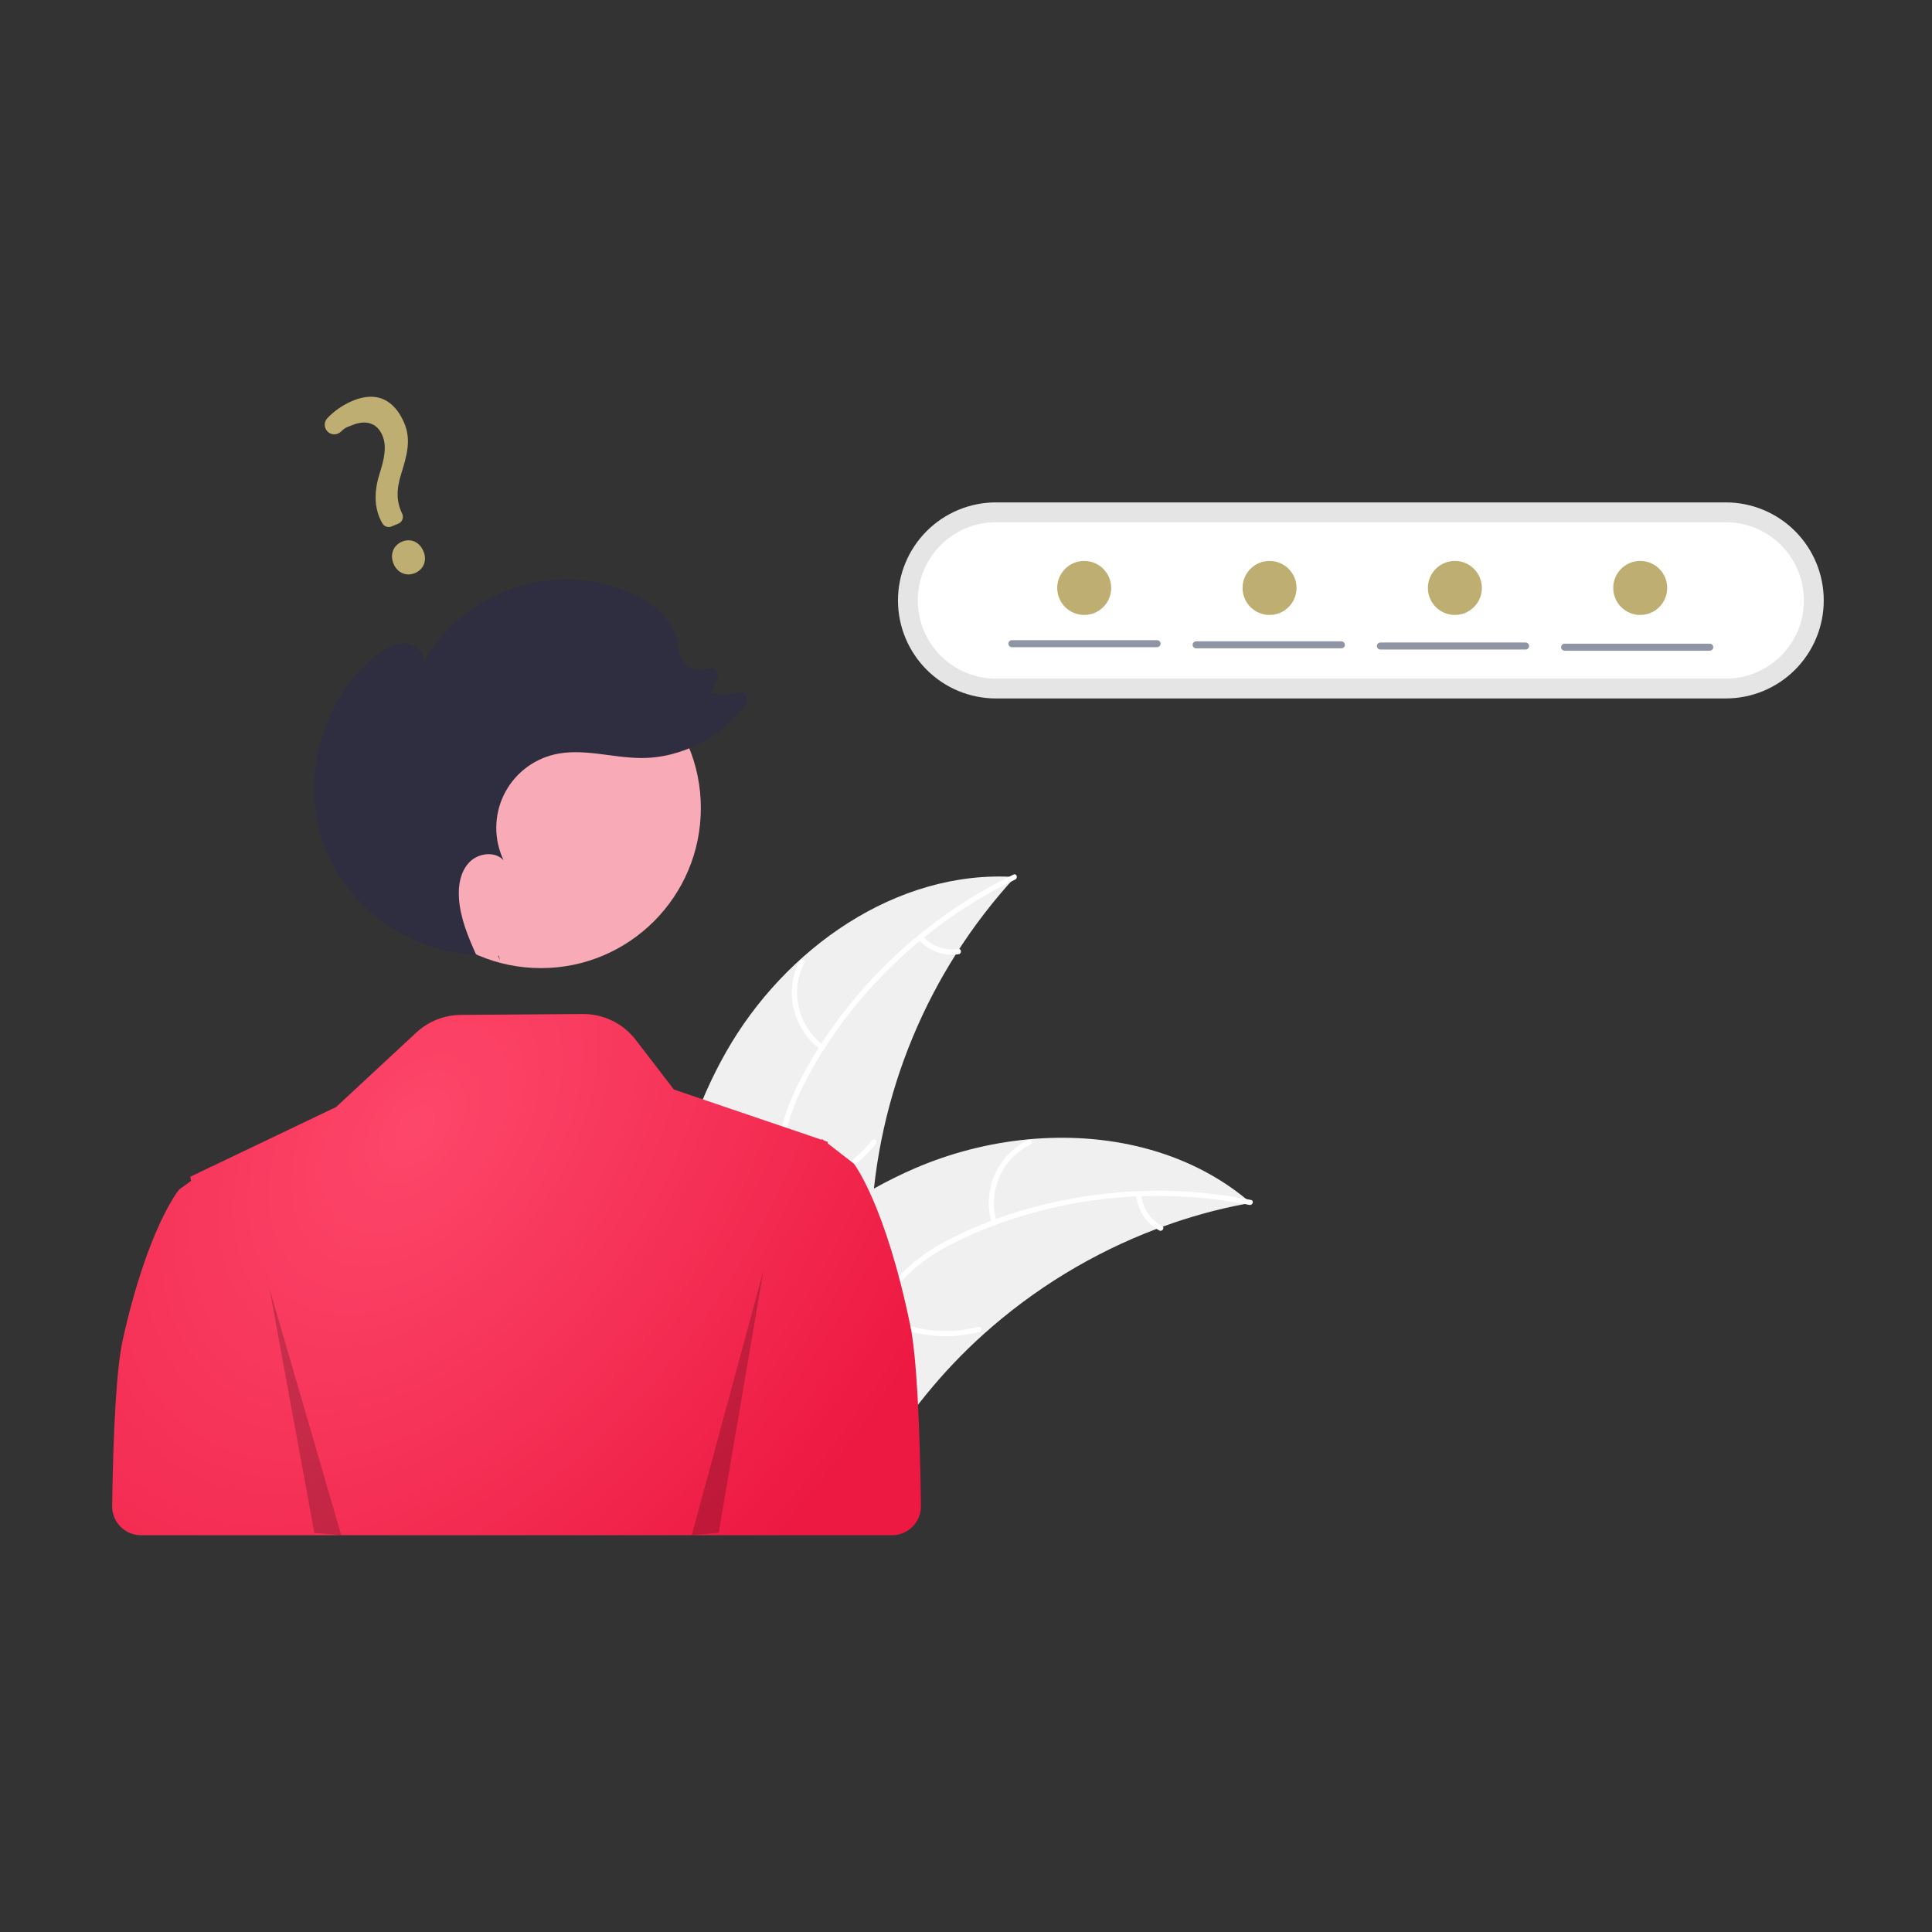 <svg width="224" height="224" viewBox="0 0 224 224" fill="none" xmlns="http://www.w3.org/2000/svg">
<rect x="0" y="0" width="224" height="224" fill="#333333" stroke="none"/>
<g clip-path="url(#clip0_29_230)">
<path d="M84.184 121.967C90.985 109.993 103.957 100.799 117.69 101.684C107.561 112.71 101.654 126.966 101.015 141.931C100.789 147.703 101.139 154.147 97.31 158.469C94.927 161.158 91.285 162.461 87.705 162.734C84.124 163.007 80.544 162.359 77.011 161.715L76.154 161.978C75.828 148.208 77.383 133.941 84.184 121.967Z" fill="#F0F0F0"/>
<path d="M117.711 101.973C107.555 106.866 98.896 115.038 93.581 125.004C92.431 127.159 91.453 129.445 91.026 131.862C90.599 134.28 90.897 136.581 91.722 138.878C92.477 140.977 93.491 143.038 93.723 145.284C93.966 147.652 93.096 149.866 91.529 151.623C89.612 153.773 87.037 155.106 84.474 156.321C81.628 157.67 78.651 159.027 76.635 161.545C76.391 161.85 75.933 161.453 76.176 161.148C79.683 156.767 85.686 155.943 89.849 152.414C91.791 150.767 93.249 148.524 93.157 145.896C93.077 143.598 92.032 141.473 91.25 139.353C90.429 137.128 90.019 134.891 90.314 132.518C90.615 130.092 91.506 127.763 92.596 125.588C95.052 120.684 98.413 116.181 102.264 112.289C106.69 107.815 111.848 104.132 117.514 101.398C117.865 101.229 118.059 101.805 117.711 101.973Z" fill="white"/>
<path d="M95.138 121.673C93.581 120.534 92.479 118.878 92.03 117.001C91.581 115.124 91.812 113.148 92.684 111.426C92.862 111.078 93.41 111.338 93.232 111.686C92.417 113.288 92.202 115.129 92.624 116.876C93.046 118.623 94.078 120.161 95.534 121.214C95.85 121.443 95.452 121.901 95.138 121.673Z" fill="white"/>
<path d="M91.2 137.864C95.101 137.293 98.644 135.272 101.122 132.203C101.367 131.899 101.826 132.296 101.581 132.6C98.996 135.789 95.305 137.885 91.244 138.469C90.857 138.525 90.815 137.919 91.2 137.864V137.864Z" fill="white"/>
<path d="M106.99 108.562C107.5 109.128 108.143 109.559 108.861 109.815C109.579 110.071 110.35 110.145 111.103 110.03C111.489 109.969 111.531 110.575 111.147 110.635C110.314 110.759 109.464 110.676 108.67 110.395C107.876 110.114 107.163 109.642 106.593 109.021C106.535 108.967 106.499 108.893 106.493 108.814C106.487 108.734 106.512 108.655 106.562 108.593C106.615 108.533 106.689 108.495 106.769 108.49C106.849 108.484 106.928 108.51 106.99 108.562Z" fill="white"/>
<path d="M145.014 139.458C144.774 139.503 144.534 139.548 144.292 139.597C141.067 140.212 137.898 141.089 134.815 142.219C134.576 142.302 134.334 142.39 134.097 142.481C126.699 145.281 119.885 149.431 114.001 154.721C111.661 156.828 109.485 159.111 107.492 161.548C104.739 164.915 102.021 168.784 98.424 170.979C98.051 171.212 97.664 171.422 97.266 171.608L76.541 163.004C76.504 162.961 76.465 162.922 76.427 162.879L75.584 162.573C75.678 162.44 75.778 162.305 75.873 162.172C75.927 162.094 75.986 162.019 76.04 161.942C76.077 161.891 76.115 161.84 76.146 161.792C76.159 161.775 76.171 161.758 76.182 161.745C76.213 161.697 76.247 161.656 76.276 161.613C76.835 160.852 77.4 160.094 77.972 159.338C77.974 159.333 77.974 159.333 77.981 159.331C82.352 153.585 87.24 148.154 92.796 143.639C92.964 143.503 93.133 143.362 93.309 143.23C95.825 141.209 98.502 139.396 101.313 137.811C102.855 136.948 104.44 136.164 106.061 135.462C110.253 133.654 114.703 132.518 119.249 132.095C128.309 131.253 137.538 133.321 144.488 139.018C144.665 139.164 144.839 139.308 145.014 139.458Z" fill="#F0F0F0"/>
<path d="M144.859 139.703C133.807 137.49 121.977 138.797 111.738 143.551C109.524 144.579 107.368 145.814 105.573 147.487C103.778 149.16 102.632 151.178 101.909 153.509C101.248 155.64 100.819 157.896 99.652 159.829C98.423 161.867 96.396 163.11 94.088 163.569C91.264 164.13 88.406 163.642 85.629 163.068C82.545 162.431 79.352 161.719 76.228 162.516C75.849 162.612 75.722 162.018 76.1 161.922C81.535 160.537 86.824 163.497 92.271 163.187C94.812 163.043 97.326 162.131 98.833 159.977C100.151 158.094 100.596 155.767 101.246 153.604C101.929 151.332 102.947 149.299 104.61 147.582C106.31 145.826 108.423 144.504 110.6 143.424C115.512 140.988 120.904 139.419 126.32 138.631C132.545 137.726 138.879 137.893 145.047 139.126C145.429 139.202 145.238 139.779 144.859 139.703V139.703Z" fill="white"/>
<path d="M114.985 141.83C114.427 139.982 114.544 137.996 115.314 136.226C116.085 134.457 117.458 133.019 119.19 132.169C119.541 131.999 119.823 132.536 119.471 132.707C117.857 133.495 116.577 134.835 115.863 136.484C115.15 138.134 115.048 139.984 115.578 141.702C115.692 142.075 115.099 142.201 114.985 141.83Z" fill="white"/>
<path d="M102.102 152.384C105.56 154.279 109.604 154.801 113.429 153.844C113.808 153.749 113.935 154.342 113.557 154.437C109.575 155.425 105.367 154.875 101.773 152.894C101.43 152.705 101.761 152.196 102.102 152.384Z" fill="white"/>
<path d="M132.335 138.503C132.402 139.263 132.656 139.994 133.075 140.632C133.495 141.269 134.065 141.792 134.736 142.154C135.081 142.338 134.75 142.847 134.408 142.664C133.668 142.261 133.039 141.682 132.574 140.979C132.109 140.276 131.824 139.47 131.742 138.631C131.728 138.553 131.744 138.472 131.787 138.405C131.83 138.338 131.897 138.29 131.974 138.27C132.053 138.254 132.135 138.269 132.202 138.312C132.27 138.356 132.318 138.424 132.335 138.503Z" fill="white"/>
<path d="M105.536 153.653C102.634 139.607 99.006 134.924 99.006 134.924L97.62 133.849L95.953 132.553L95.961 132.386L95.566 132.252L95.473 132.18L95.321 132.063L95.297 132.089L95.245 132.142L87.703 129.577L78.134 126.323L73.703 120.559C72.982 119.62 72.053 118.862 70.989 118.342C69.925 117.823 68.756 117.557 67.573 117.566L53.422 117.671C51.509 117.685 49.67 118.415 48.267 119.718L38.966 128.353L24.473 135.28L24.449 135.256L24.296 135.365L22.057 136.436L22.15 136.918L20.764 137.919C20.764 137.919 17.136 142.276 14.233 155.346C13.495 158.671 13.132 165.805 13 174.595C12.994 175.04 13.076 175.481 13.241 175.894C13.406 176.307 13.652 176.683 13.964 176.999C14.276 177.316 14.648 177.568 15.057 177.74C15.467 177.912 15.907 178 16.351 178H93.76V178H103.422C103.866 178 104.305 177.911 104.715 177.74C105.125 177.568 105.496 177.317 105.808 177C106.119 176.684 106.365 176.309 106.531 175.896C106.697 175.484 106.779 175.043 106.773 174.599C106.645 165.033 106.281 157.259 105.536 153.653Z" fill="url(#paint0_radial_29_230)"/>
<path d="M115.468 58.249C112.457 58.249 109.568 59.447 107.439 61.578C105.309 63.709 104.113 66.6 104.113 69.615C104.113 72.629 105.309 75.52 107.439 77.651C109.568 79.783 112.457 80.98 115.468 80.98H200.094C203.105 80.98 205.993 79.783 208.123 77.651C210.253 75.52 211.449 72.629 211.449 69.615C211.449 66.6 210.253 63.709 208.123 61.578C205.993 59.447 203.105 58.249 200.094 58.249H115.468Z" fill="#E5E5E5"/>
<path d="M115.468 60.549C113.066 60.549 110.762 61.504 109.064 63.205C107.365 64.905 106.411 67.21 106.411 69.615C106.411 72.019 107.365 74.325 109.064 76.025C110.762 77.725 113.066 78.68 115.468 78.68H200.093C202.496 78.68 204.799 77.725 206.498 76.025C208.197 74.325 209.151 72.019 209.151 69.615C209.151 67.21 208.197 64.905 206.498 63.205C204.799 61.504 202.496 60.549 200.093 60.549H115.468Z" fill="white"/>
<path d="M62.719 112.245C72.958 112.245 81.258 103.938 81.258 93.69C81.258 83.442 72.958 75.135 62.719 75.135C52.481 75.135 44.181 83.442 44.181 93.69C44.181 103.938 52.481 112.245 62.719 112.245Z" fill="#F8ABB6"/>
<path d="M57.977 111.336C57.898 111.162 57.819 110.987 57.74 110.811C57.77 110.812 57.8 110.816 57.831 110.817L57.977 111.336Z" fill="#2F2E41"/>
<path d="M43.665 75.978C44.603 75.23 45.699 74.541 46.898 74.579C48.096 74.618 49.312 75.702 49.064 76.876C51.266 72.974 54.77 69.973 58.963 68.4C63.155 66.826 67.768 66.781 71.99 68.272C74.97 69.324 77.891 71.429 78.576 74.516C78.752 75.309 78.789 76.177 79.284 76.821C79.907 77.632 81.1 77.816 82.082 77.531C82.092 77.528 82.101 77.525 82.111 77.522C82.277 77.465 82.456 77.46 82.625 77.506C82.794 77.552 82.946 77.648 83.06 77.781C83.174 77.915 83.245 78.079 83.265 78.254C83.284 78.428 83.251 78.604 83.17 78.76L82.326 80.333C83.389 80.57 84.493 80.547 85.545 80.265C85.72 80.219 85.904 80.228 86.074 80.291C86.243 80.355 86.388 80.469 86.49 80.618C86.592 80.767 86.645 80.945 86.642 81.125C86.639 81.306 86.581 81.482 86.475 81.628C83.695 85.448 79.05 87.914 74.311 87.885C70.943 87.865 67.54 86.703 64.261 87.478C62.993 87.778 61.808 88.359 60.793 89.177C59.778 89.995 58.959 91.03 58.396 92.206C57.833 93.382 57.54 94.67 57.539 95.974C57.538 97.278 57.829 98.566 58.39 99.744C57.383 98.641 55.436 98.902 54.406 99.983C53.376 101.064 53.109 102.678 53.213 104.168C53.372 106.447 54.264 108.595 55.205 110.685C47.318 110.437 39.859 104.9 37.349 97.411C34.827 89.891 37.47 80.925 43.665 75.978Z" fill="#2F2E41"/>
<path opacity="0.2" d="M31.247 149.413L36.447 177.728L39.567 178L31.247 149.413Z" fill="black"/>
<path opacity="0.2" d="M88.523 147.277L83.323 177.708L80.203 178L88.523 147.277Z" fill="black"/>
<path d="M48.1 66.449C47.103 66.866 46.063 66.409 45.627 65.363C45.184 64.302 45.597 63.224 46.61 62.8C47.623 62.377 48.645 62.835 49.095 63.914C49.538 64.976 49.129 66.019 48.1 66.449ZM46.19 60.711L45.398 61.042C45.2 61.124 44.978 61.128 44.777 61.054C44.576 60.98 44.41 60.834 44.312 60.643L44.272 60.566C43.419 59.027 43.322 57.156 43.983 55.008C44.597 53.081 44.851 51.726 44.339 50.498C43.747 49.079 42.483 48.634 40.87 49.278C40.245 49.54 40.046 49.536 39.554 50.024C39.447 50.132 39.319 50.217 39.178 50.274C39.038 50.331 38.887 50.359 38.736 50.357C38.589 50.355 38.444 50.324 38.31 50.265C38.175 50.206 38.054 50.121 37.954 50.014C37.76 49.808 37.651 49.536 37.65 49.254C37.648 48.971 37.754 48.698 37.946 48.49C38.773 47.623 39.771 46.938 40.876 46.476C44.341 45.029 46.085 47.166 46.883 49.079C47.664 50.95 47.224 52.686 46.519 54.935C45.928 56.803 45.962 58.188 46.634 59.564C46.682 59.668 46.709 59.781 46.713 59.896C46.717 60.01 46.697 60.125 46.656 60.232C46.615 60.339 46.552 60.437 46.472 60.519C46.392 60.601 46.296 60.666 46.19 60.711L46.19 60.711Z" fill="#BEAE72"/>
<path d="M134.161 75.035H117.324C117.27 75.035 117.217 75.025 117.168 75.005C117.118 74.985 117.073 74.955 117.035 74.917C116.997 74.879 116.967 74.835 116.946 74.785C116.926 74.736 116.915 74.683 116.915 74.629C116.915 74.576 116.926 74.522 116.946 74.473C116.967 74.424 116.997 74.379 117.035 74.341C117.073 74.303 117.118 74.273 117.168 74.253C117.217 74.233 117.27 74.223 117.324 74.223H134.161C134.268 74.224 134.37 74.267 134.446 74.343C134.521 74.419 134.564 74.522 134.564 74.629C134.564 74.736 134.521 74.839 134.446 74.915C134.37 74.991 134.268 75.034 134.161 75.035Z" fill="#9095A5"/>
<path d="M155.52 75.171H138.683C138.629 75.171 138.576 75.161 138.527 75.141C138.477 75.12 138.432 75.091 138.394 75.053C138.356 75.015 138.326 74.97 138.306 74.921C138.285 74.871 138.274 74.818 138.274 74.765C138.274 74.711 138.285 74.658 138.306 74.609C138.326 74.559 138.356 74.514 138.394 74.477C138.432 74.439 138.477 74.409 138.527 74.389C138.576 74.369 138.629 74.359 138.683 74.359H155.52C155.574 74.359 155.627 74.369 155.676 74.389C155.726 74.409 155.771 74.439 155.809 74.477C155.847 74.514 155.877 74.559 155.897 74.609C155.918 74.658 155.928 74.711 155.928 74.765C155.928 74.818 155.918 74.871 155.897 74.921C155.877 74.97 155.847 75.015 155.809 75.053C155.771 75.091 155.726 75.12 155.676 75.141C155.627 75.161 155.574 75.171 155.52 75.171Z" fill="#9095A5"/>
<path d="M176.879 75.306H160.042C159.935 75.305 159.832 75.262 159.757 75.186C159.681 75.11 159.639 75.007 159.639 74.9C159.639 74.793 159.681 74.69 159.757 74.614C159.832 74.538 159.935 74.495 160.042 74.494H176.879C176.932 74.494 176.986 74.504 177.035 74.524C177.085 74.544 177.13 74.574 177.168 74.612C177.206 74.65 177.236 74.695 177.256 74.744C177.277 74.793 177.287 74.847 177.287 74.9C177.287 74.954 177.277 75.007 177.256 75.056C177.236 75.106 177.206 75.15 177.168 75.188C177.13 75.226 177.085 75.256 177.035 75.276C176.986 75.296 176.932 75.306 176.879 75.306H176.879Z" fill="#9095A5"/>
<path d="M198.238 75.441H181.401C181.294 75.441 181.191 75.397 181.116 75.321C181.04 75.245 180.998 75.142 180.998 75.035C180.998 74.928 181.04 74.825 181.116 74.749C181.191 74.673 181.294 74.63 181.401 74.629H198.238C198.345 74.63 198.448 74.673 198.523 74.749C198.599 74.825 198.641 74.928 198.641 75.035C198.641 75.142 198.599 75.245 198.523 75.321C198.448 75.397 198.345 75.441 198.238 75.441Z" fill="#9095A5"/>
<path d="M125.705 71.299C127.433 71.299 128.834 69.897 128.834 68.167C128.834 66.437 127.433 65.035 125.705 65.035C123.977 65.035 122.576 66.437 122.576 68.167C122.576 69.897 123.977 71.299 125.705 71.299Z" fill="#BEAE72"/>
<path d="M147.193 71.299C148.922 71.299 150.323 69.897 150.323 68.167C150.323 66.437 148.922 65.035 147.193 65.035C145.465 65.035 144.064 66.437 144.064 68.167C144.064 69.897 145.465 71.299 147.193 71.299Z" fill="#BEAE72"/>
<path d="M168.681 71.299C170.41 71.299 171.811 69.897 171.811 68.167C171.811 66.437 170.41 65.035 168.681 65.035C166.953 65.035 165.552 66.437 165.552 68.167C165.552 69.897 166.953 71.299 168.681 71.299Z" fill="#BEAE72"/>
<path d="M190.169 71.299C191.898 71.299 193.299 69.897 193.299 68.167C193.299 66.437 191.898 65.035 190.169 65.035C188.441 65.035 187.04 66.437 187.04 68.167C187.04 69.897 188.441 71.299 190.169 71.299Z" fill="#BEAE72"/>
</g>
<defs>
<radialGradient id="paint0_radial_29_230" cx="0" cy="0" r="1" gradientUnits="userSpaceOnUse" gradientTransform="translate(48.02 130.857) rotate(37.768) scale(63.044 97.823)">
<stop stop-color="#EE2E53"/>
<stop offset="0" stop-color="#FD476A"/>
<stop offset="1" stop-color="#ED1942"/>
</radialGradient>
<clipPath id="clip0_29_230">
<rect width="198.449" height="132" fill="white" transform="translate(13 46)"/>
</clipPath>
</defs>
</svg>

